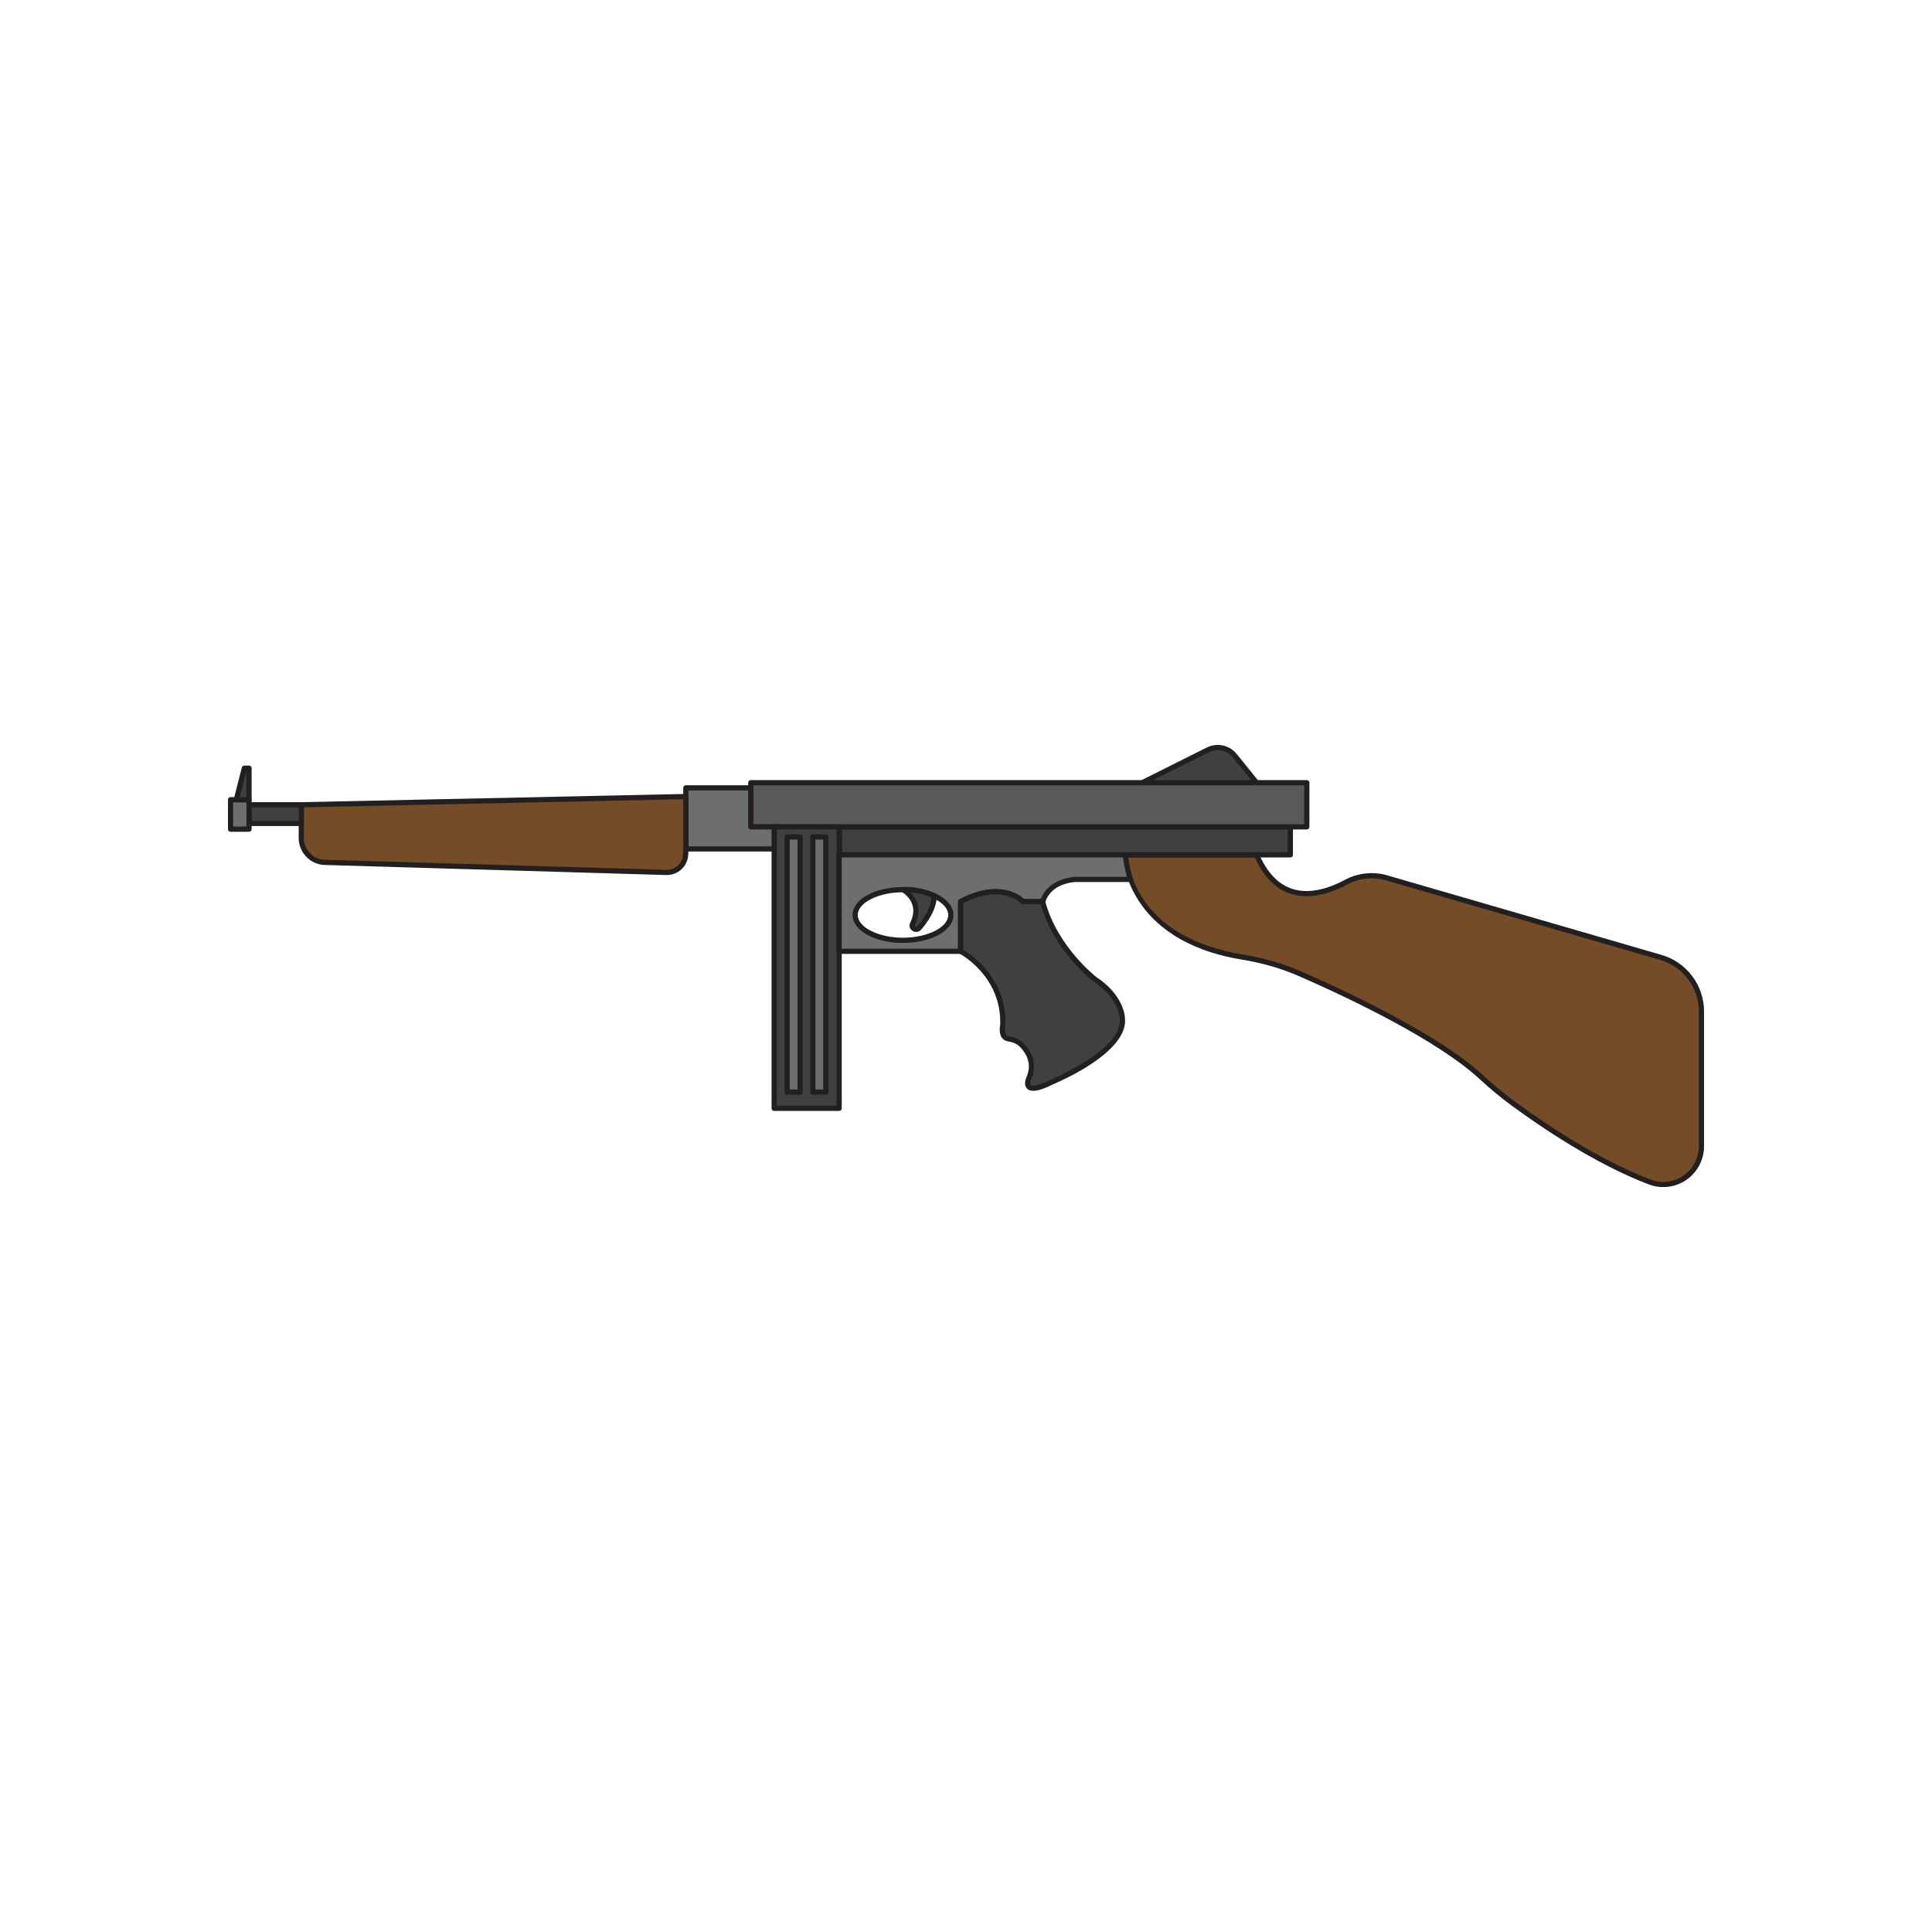 <?xml version="1.0" encoding="utf-8"?>
<!-- Generator: Adobe Illustrator 16.0.0, SVG Export Plug-In . SVG Version: 6.00 Build 0)  -->
<!DOCTYPE svg PUBLIC "-//W3C//DTD SVG 1.1 Tiny//EN" "http://www.w3.org/Graphics/SVG/1.1/DTD/svg11-tiny.dtd">
<svg version="1.1" baseProfile="tiny" id="Layer_1" xmlns="http://www.w3.org/2000/svg" xmlns:xlink="http://www.w3.org/1999/xlink"
	 x="0px" y="0px" width="350px" height="350px" viewBox="0 0 350 350" overflow="scroll" xml:space="preserve">
<g>
	<g>
		<path fill="#754C28" d="M203.843,154.867c0,0,0.185,15.077,21.237,18.513c3.557,0.581,7.035,1.543,10.338,2.985
			c8.745,3.819,25.056,11.496,32.982,18.8c1.793,1.652,3.654,3.217,5.617,4.663c5.338,3.932,15.164,10.615,24.815,14.293
			c4.536,1.728,9.399-1.604,9.399-6.458v-24.459c0-4.519-2.985-8.493-7.324-9.751l-49.773-14.439
			c-2.459-0.713-5.086-0.388-7.342,0.825c-4.316,2.323-12.014,4.653-16.153-4.971H203.843z"/>
		<path fill="#231F20" d="M301.316,215.054c-0.9,0-1.792-0.166-2.65-0.493c-9.804-3.735-19.826-10.596-24.928-14.354
			c-1.877-1.382-3.729-2.919-5.657-4.695c-7.843-7.226-23.948-14.827-32.852-18.715c-3.113-1.36-6.554-2.354-10.226-2.953
			c-21.197-3.459-21.629-18.816-21.632-18.971c-0.001-0.126,0.048-0.247,0.137-0.336c0.088-0.09,0.208-0.14,0.334-0.14h23.797
			c0.188,0,0.358,0.112,0.433,0.285c1.923,4.471,4.826,6.738,8.628,6.738c2.613,0,5.179-1.085,6.87-1.996
			c2.372-1.276,5.179-1.592,7.696-0.862l49.773,14.439c4.512,1.309,7.663,5.505,7.663,10.203v24.459
			C308.703,211.738,305.39,215.054,301.316,215.054z M204.342,155.338c0.225,2.59,2.268,14.551,20.813,17.577
			c3.75,0.612,7.266,1.627,10.451,3.019c8.956,3.912,25.169,11.566,33.113,18.886c1.903,1.753,3.728,3.268,5.576,4.63
			c5.063,3.729,15.006,10.536,24.705,14.231c0.751,0.286,1.53,0.432,2.315,0.432c3.555,0,6.445-2.894,6.445-6.449v-24.459
			c0-4.282-2.872-8.106-6.984-9.299l-49.773-14.439c-2.283-0.663-4.83-0.374-6.987,0.787c-1.787,0.961-4.507,2.108-7.316,2.108
			c-4.13,0-7.28-2.362-9.368-7.022H204.342z"/>
	</g>
	<g>
		<rect x="152.067" y="149.794" fill="#404041" width="81.692" height="5.073"/>
		<path fill="#231F20" d="M233.759,155.338h-81.692c-0.26,0-0.471-0.211-0.471-0.471v-5.073c0-0.26,0.211-0.471,0.471-0.471h81.692
			c0.26,0,0.471,0.211,0.471,0.471v5.073C234.229,155.127,234.019,155.338,233.759,155.338z M152.538,154.396h80.75v-4.132h-80.75
			V154.396z"/>
	</g>
	<g>
		<rect x="136.011" y="141.792" fill="#58595B" width="100.728" height="8.002"/>
		<path fill="#231F20" d="M236.739,150.265H136.011c-0.26,0-0.471-0.211-0.471-0.471v-8.002c0-0.26,0.211-0.471,0.471-0.471h100.728
			c0.261,0,0.471,0.211,0.471,0.471v8.002C237.21,150.054,237,150.265,236.739,150.265z M136.482,149.323h99.787v-7.061h-99.787
			V149.323z"/>
	</g>
	<g>
		<rect x="140.248" y="149.794" fill="#404041" width="11.767" height="50.991"/>
		<path fill="#231F20" d="M152.015,201.257h-11.767c-0.26,0-0.471-0.211-0.471-0.472v-50.991c0-0.26,0.211-0.471,0.471-0.471h11.767
			c0.26,0,0.471,0.211,0.471,0.471v50.991C152.485,201.046,152.274,201.257,152.015,201.257z M140.718,200.315h10.826v-50.051
			h-10.826V200.315z"/>
	</g>
	<g>
		<path fill="#6D6E70" d="M203.843,154.867h-51.828v17.468h22.018v-8.996c7.636-4.079,11.296,0,11.296,0h3.557
			c1.255-3.975,6.066-4.027,6.066-4.027h9.867C204.231,157.903,203.843,154.867,203.843,154.867z M163.586,170.348
			c-4.788,0-8.668-2.055-8.668-4.589s3.881-4.589,8.668-4.589s8.668,2.055,8.668,4.589S168.374,170.348,163.586,170.348z"/>
		<path fill="#231F20" d="M174.033,172.805h-22.018c-0.26,0-0.471-0.21-0.471-0.47v-17.468c0-0.26,0.211-0.471,0.471-0.471h51.828
			c0.237,0,0.438,0.176,0.468,0.411c0.004,0.03,0.387,2.99,0.943,4.324c0.061,0.145,0.044,0.311-0.043,0.442
			c-0.088,0.131-0.234,0.209-0.392,0.209h-9.867c-0.177,0.002-4.481,0.103-5.617,3.699c-0.063,0.196-0.244,0.329-0.449,0.329h-3.557
			c-0.133,0-0.261-0.057-0.351-0.157c-0.061-0.066-1.548-1.656-4.623-1.656c-1.794,0-3.762,0.547-5.853,1.626v8.711
			C174.503,172.595,174.292,172.805,174.033,172.805z M152.485,171.864h21.077v-8.525c0-0.174,0.096-0.333,0.249-0.415
			c2.321-1.24,4.522-1.868,6.544-1.868c2.966,0,4.666,1.344,5.168,1.813h3.028c1.495-3.928,6.345-4.027,6.396-4.028h9.207
			c-0.358-1.174-0.613-2.761-0.721-3.503h-50.948V171.864z M163.586,170.818c-5.125,0-9.139-2.223-9.139-5.06s4.014-5.06,9.139-5.06
			s9.14,2.223,9.14,5.06S168.711,170.818,163.586,170.818z M163.586,161.64c-4.443,0-8.198,1.886-8.198,4.119
			s3.754,4.119,8.198,4.119c4.444,0,8.198-1.886,8.198-4.119S168.03,161.64,163.586,161.64z"/>
	</g>
	<g>
		<path fill="#404041" d="M163.586,161.169c0,0,3.805,2.118,1.712,6.225c-0.227,0.445,0.174,0.966,0.674,0.966l0,0
			c0.207,0,0.405-0.088,0.541-0.244c0.689-0.79,2.76-3.373,2.713-5.842C169.226,162.274,166.31,160.937,163.586,161.169z"/>
		<path fill="#231F20" d="M165.972,168.831c-0.421,0-0.82-0.225-1.042-0.587c-0.203-0.331-0.222-0.728-0.052-1.063
			c1.865-3.661-1.382-5.523-1.521-5.601c-0.181-0.1-0.275-0.308-0.231-0.51c0.044-0.203,0.214-0.353,0.42-0.37
			c2.812-0.243,5.762,1.093,5.876,1.146c0.164,0.076,0.271,0.238,0.274,0.419c0.049,2.579-1.962,5.167-2.83,6.161
			C166.642,168.684,166.316,168.831,165.972,168.831z M164.92,161.641c1.051,1.063,2.271,3.075,0.797,5.967
			c-0.008,0.016-0.033,0.064,0.016,0.144c0.07,0.115,0.312,0.186,0.425,0.055c0.594-0.68,2.469-2.997,2.592-5.223
			C168.132,162.335,166.58,161.771,164.92,161.641z"/>
	</g>
	<g>
		<path fill="#404041" d="M174.033,172.335c0,0,7.95,4.079,7.636,13.389c0,0-0.538,2.229,1.021,2.471
			c0.917,0.142,1.797,0.483,2.441,1.152c1.181,1.228,2.455,3.322,1.245,6c0,0-1.674,3.661,4.497,0.522
			c0,0,13.18-5.457,12.447-11.479c0,0-0.104-3.791-5.021-7.034c0,0-7.218-5.543-9.414-14.016h-3.557c0,0-3.713-4.027-11.296,0
			V172.335z"/>
		<path fill="#231F20" d="M187.18,197.611L187.18,197.611c-0.742,0-1.103-0.318-1.274-0.585c-0.463-0.721-0.011-1.76,0.042-1.875
			c1.087-2.403-0.028-4.307-1.156-5.479c-0.508-0.528-1.24-0.869-2.174-1.014c-0.492-0.076-0.889-0.321-1.147-0.709
			c-0.546-0.813-0.332-2.001-0.27-2.287c0.273-8.877-7.306-12.87-7.382-12.909c-0.157-0.081-0.256-0.243-0.256-0.419v-8.996
			c0-0.174,0.096-0.334,0.25-0.416c2.305-1.224,4.499-1.845,6.52-1.845c2.969,0,4.684,1.33,5.188,1.79h3.366
			c0.215,0,0.401,0.145,0.455,0.353c2.129,8.21,9.175,13.706,9.246,13.761c5.034,3.319,5.2,7.229,5.204,7.395
			c0.764,6.261-12.187,11.699-12.737,11.928C189.337,197.179,188.06,197.611,187.18,197.611z M174.503,172.061
			c1.388,0.82,7.924,5.144,7.636,13.679c-0.001,0.031-0.005,0.063-0.012,0.094c-0.069,0.289-0.18,1.14,0.125,1.595
			c0.114,0.169,0.275,0.265,0.51,0.301c1.143,0.177,2.054,0.612,2.708,1.292c1.879,1.954,2.354,4.27,1.335,6.521
			c-0.123,0.271-0.241,0.77-0.106,0.977c0.081,0.125,0.307,0.151,0.481,0.151c0.494,0,1.498-0.211,3.48-1.219
			c0.161-0.068,12.873-5.404,12.193-11.003c-0.005-0.078-0.187-3.647-4.813-6.699c-0.322-0.245-7.203-5.608-9.515-13.938h-3.196
			c-0.131,0-0.257-0.055-0.346-0.152c-0.015-0.015-1.572-1.638-4.651-1.638c-1.794,0-3.754,0.54-5.829,1.604V172.061z"/>
	</g>
	<g>
		<polygon fill="#6D6E70" points="136.011,142.733 124.244,142.733 124.244,153.795 140.248,153.795 140.248,149.794 
			136.011,149.794 		"/>
		<path fill="#231F20" d="M140.248,154.266h-16.003c-0.26,0-0.471-0.211-0.471-0.471v-11.062c0-0.26,0.211-0.471,0.471-0.471h11.767
			c0.26,0,0.471,0.211,0.471,0.471v6.59h3.766c0.26,0,0.471,0.211,0.471,0.471v4.001
			C140.718,154.055,140.507,154.266,140.248,154.266z M124.714,153.324h15.063v-3.06h-3.766c-0.26,0-0.471-0.211-0.471-0.471v-6.59
			h-10.826V153.324z"/>
	</g>
	<g>
		<path fill="#754C28" d="M124.244,144.303l-69.663,1.49v6.01c0,2.392,1.898,4.389,4.29,4.423c0.034,0,0.068,0,0.103,0l61.71,1.824
			c1.752,0.052,3.296-1.225,3.492-2.967c0.043-0.381,0.067-0.809,0.067-1.289V144.303z"/>
		<path fill="#231F20" d="M120.787,158.523L120.787,158.523l-0.117-0.002l-61.803-1.824c-2.624-0.038-4.757-2.232-4.757-4.894v-6.01
			c0-0.256,0.205-0.465,0.46-0.471l69.663-1.491c0.126,0.001,0.249,0.046,0.34,0.134c0.09,0.089,0.141,0.21,0.141,0.337v9.492
			c0,0.476-0.023,0.927-0.07,1.341C124.426,157.067,122.768,158.523,120.787,158.523z M55.052,146.253v5.55
			c0,2.149,1.716,3.922,3.826,3.952l0.096,0.001l61.813,1.825c1.502,0,2.758-1.096,2.922-2.55c0.042-0.38,0.064-0.795,0.064-1.236
			v-9.012L55.052,146.253z"/>
	</g>
	<g>
		<rect x="45.115" y="145.793" fill="#404041" width="9.466" height="3.374"/>
		<path fill="#231F20" d="M54.581,149.637h-9.466c-0.26,0-0.471-0.211-0.471-0.471v-3.374c0-0.26,0.211-0.471,0.471-0.471h9.466
			c0.26,0,0.471,0.211,0.471,0.471v3.374C55.052,149.426,54.841,149.637,54.581,149.637z M45.585,148.696h8.525v-2.432h-8.525
			V148.696z"/>
	</g>
	<g>
		<rect x="41.768" y="144.878" fill="#6D6E70" width="3.347" height="5.334"/>
		<path fill="#231F20" d="M45.115,150.683h-3.347c-0.26,0-0.471-0.211-0.471-0.471v-5.334c0-0.26,0.211-0.471,0.471-0.471h3.347
			c0.26,0,0.471,0.21,0.471,0.471v5.334C45.585,150.472,45.375,150.683,45.115,150.683z M42.238,149.742h2.406v-4.394h-2.406
			V149.742z"/>
	</g>
	<g>
		<polygon fill="#404041" points="42.813,144.878 44.265,139.164 45.115,139.164 45.115,144.878 		"/>
		<path fill="#231F20" d="M45.115,145.348h-2.301c-0.146,0-0.282-0.067-0.372-0.182c-0.089-0.115-0.12-0.264-0.085-0.405
			l1.452-5.713c0.053-0.209,0.241-0.355,0.456-0.355h0.85c0.26,0,0.471,0.211,0.471,0.471v5.714
			C45.585,145.138,45.375,145.348,45.115,145.348z M43.419,144.407h1.225l-0.013-4.772L43.419,144.407z"/>
	</g>
	<g>
		<path fill="#404041" d="M206.929,141.792l11.92-5.96c1.652-0.826,3.656-0.391,4.817,1.045l3.974,4.915H206.929z"/>
		<path fill="#231F20" d="M227.652,142.263c-0.005,0-0.008,0-0.013,0h-20.711c-0.218,0-0.407-0.15-0.458-0.362
			c-0.05-0.212,0.053-0.432,0.248-0.529l11.919-5.96c0.609-0.304,1.29-0.465,1.968-0.465c1.337,0,2.586,0.596,3.427,1.635
			l3.918,4.847c0.106,0.086,0.173,0.217,0.173,0.364C228.123,142.052,227.912,142.263,227.652,142.263z M208.923,141.321h17.73
			l-3.353-4.147c-0.661-0.818-1.644-1.286-2.695-1.286c-0.54,0-1.062,0.123-1.546,0.366L208.923,141.321z"/>
	</g>
	<g>
		<rect x="142.601" y="151.625" fill="#6D6E70" width="2.354" height="46.233"/>
		<path fill="#231F20" d="M144.955,198.328h-2.354c-0.26,0-0.471-0.212-0.471-0.472v-46.232c0-0.26,0.211-0.471,0.471-0.471h2.354
			c0.26,0,0.47,0.21,0.47,0.471v46.232C145.425,198.116,145.214,198.328,144.955,198.328z M143.072,197.386h1.412v-45.291h-1.412
			V197.386z"/>
	</g>
	<g>
		<rect x="147.255" y="151.625" fill="#6D6E70" width="2.354" height="46.233"/>
		<path fill="#231F20" d="M149.609,198.328h-2.354c-0.26,0-0.471-0.212-0.471-0.472v-46.232c0-0.26,0.211-0.471,0.471-0.471h2.354
			c0.26,0,0.471,0.21,0.471,0.471v46.232C150.08,198.116,149.869,198.328,149.609,198.328z M147.726,197.386h1.412v-45.291h-1.412
			V197.386z"/>
	</g>
</g>
</svg>

